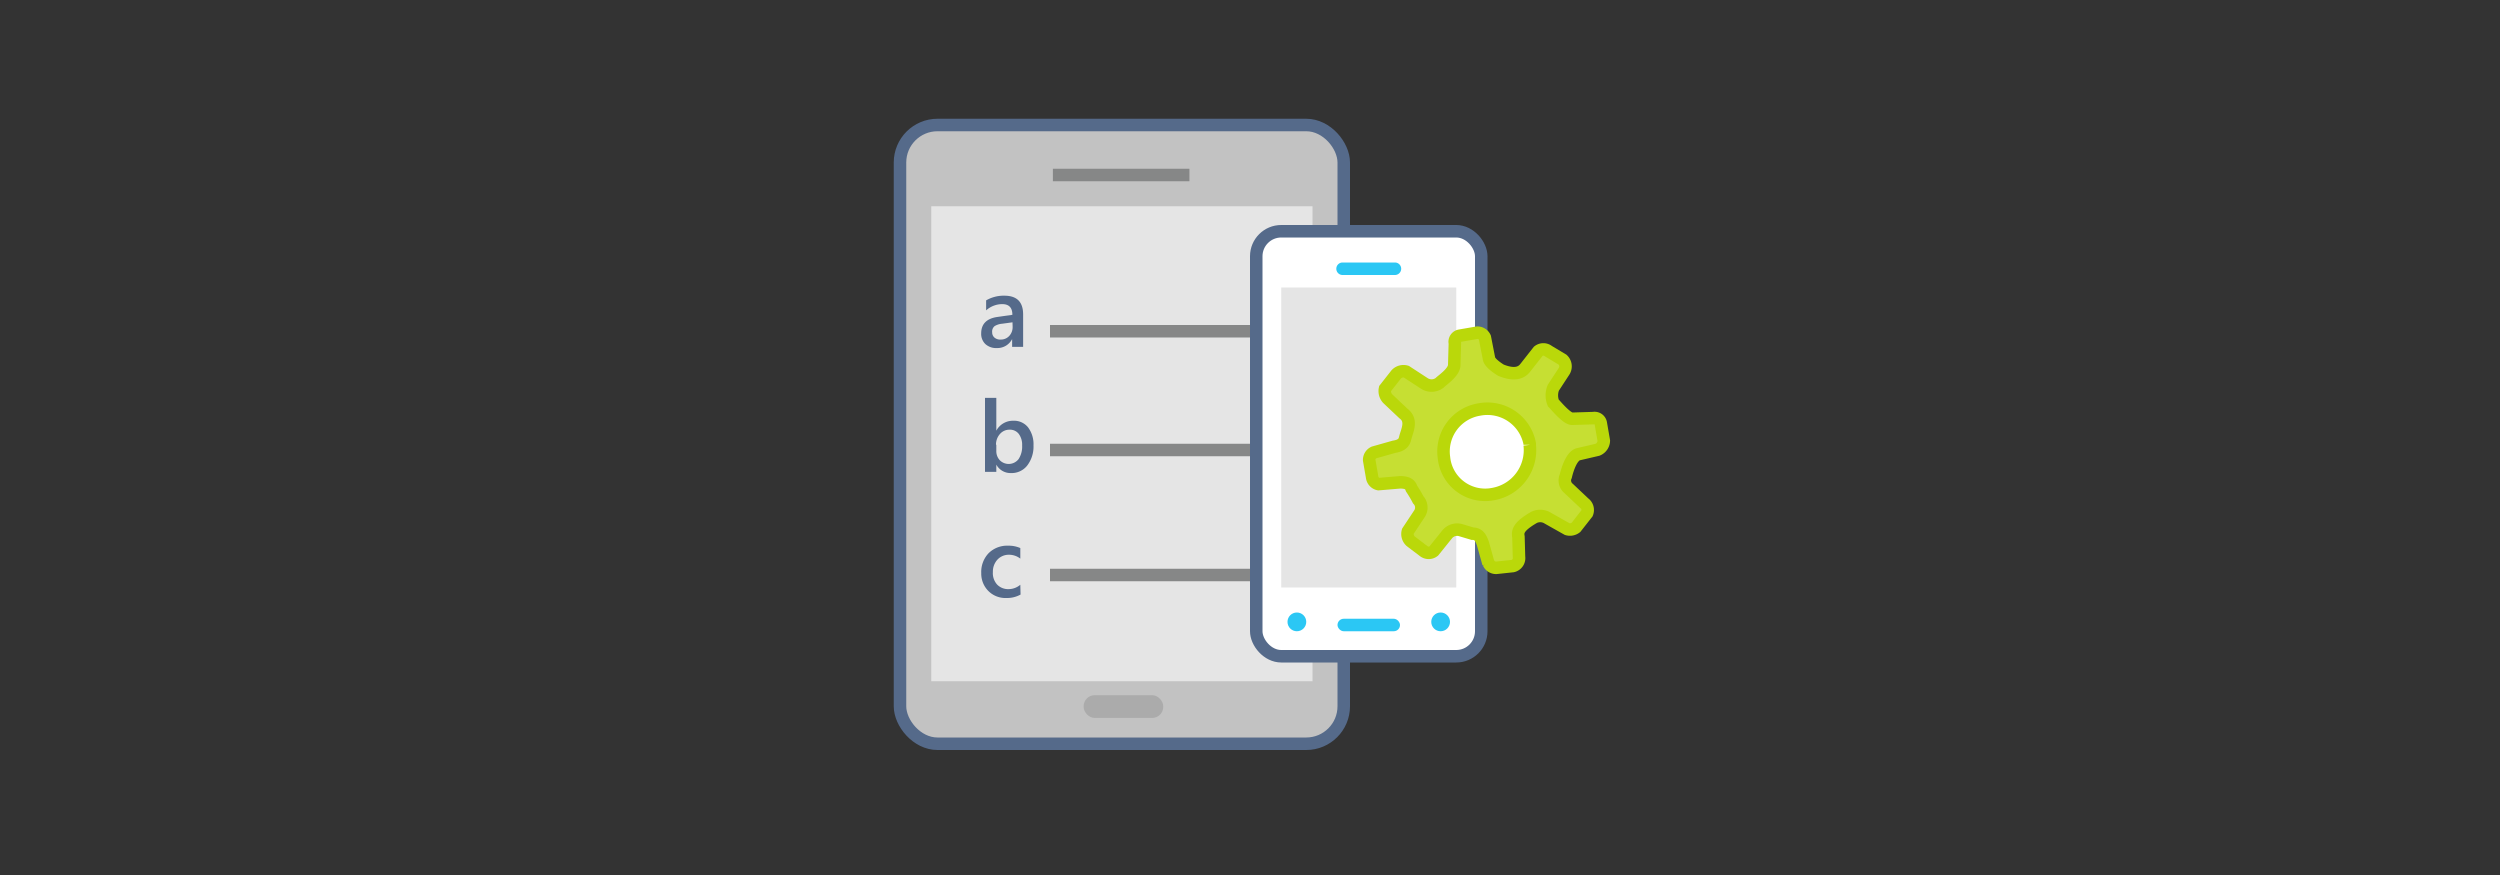 <svg xmlns="http://www.w3.org/2000/svg" viewBox="0 0 400 140">
  <rect x="0" y="0" width="400" height="140" fill="#333333" stroke="none"/>
  <defs>
    <style>
      .cls-1 {
        fill: #c2c2c2;
      }

      .cls-1, .cls-6 {
        stroke: #556a8a;
      }

      .cls-1, .cls-4, .cls-6, .cls-9 {
        stroke-miterlimit: 10;
        stroke-width: 2px;
      }

      .cls-2 {
        fill: #e5e5e5;
      }

      .cls-3 {
        fill: #ababab;
      }

      .cls-4 {
        fill: none;
        stroke: #868787;
      }

      .cls-5 {
        fill: #556a8a;
      }

      .cls-6, .cls-8 {
        fill: #fff;
      }

      .cls-7 {
        fill: #2bc7f4;
      }

      .cls-9 {
        fill: #c6df33;
        stroke: #bad80a;
      }
    </style>
  </defs>
  <title>xamarin-android-fundamentals</title>
  <g id="ICONS">
    <g>
      <g>
        <rect class="cls-1" x="144" y="20" width="71" height="99" rx="6" ry="6"/>
        <rect class="cls-2" x="149" y="33" width="61" height="76"/>
        <rect class="cls-3" x="173.38" y="111.23" width="12.74" height="3.64" rx="1.77" ry="1.77"/>
        <line class="cls-4" x1="168.46" y1="28" x2="190.31" y2="28"/>
      </g>
      <path class="cls-5" d="M163.7,55.5h-1.76V54.25h0a2.65,2.65,0,0,1-2.43,1.44,2.56,2.56,0,0,1-1.85-.64,2.24,2.24,0,0,1-.67-1.7q0-2.27,2.61-2.64l2.38-.34q0-1.71-1.62-1.71a3.86,3.86,0,0,0-2.58,1V48.06a5.62,5.62,0,0,1,2.92-.75q3,0,3,3ZM162,51.57l-1.68.23a2.66,2.66,0,0,0-1.18.38,1.11,1.11,0,0,0-.39,1,1.06,1.06,0,0,0,.36.83,1.41,1.41,0,0,0,1,.32,1.8,1.8,0,0,0,1.37-.58,2.06,2.06,0,0,0,.54-1.46Z"/>
      <path class="cls-5" d="M159.41,74.34h0V75.5h-1.81V63.66h1.81v5.25h0a3,3,0,0,1,2.72-1.59,2.86,2.86,0,0,1,2.37,1.07,4.49,4.49,0,0,1,.86,2.88,5,5,0,0,1-1,3.21,3.17,3.17,0,0,1-2.62,1.21A2.58,2.58,0,0,1,159.41,74.34Zm0-3.18v1a2.12,2.12,0,0,0,.56,1.48,2,2,0,0,0,3-.18,3.65,3.65,0,0,0,.57-2.19,2.88,2.88,0,0,0-.54-1.85,1.76,1.76,0,0,0-1.45-.67,2,2,0,0,0-1.56.69A2.54,2.54,0,0,0,159.36,71.16Z"/>
      <path class="cls-5" d="M163.29,95.13a4.47,4.47,0,0,1-2.27.55,3.85,3.85,0,0,1-2.87-1.11A3.94,3.94,0,0,1,157,91.69a4.34,4.34,0,0,1,1.18-3.18,4.2,4.2,0,0,1,3.14-1.2,4.6,4.6,0,0,1,1.93.38v1.69a2.92,2.92,0,0,0-1.78-.62,2.47,2.47,0,0,0-1.88.78,2.84,2.84,0,0,0-.73,2,2.71,2.71,0,0,0,.69,2,2.45,2.45,0,0,0,1.86.72,2.9,2.9,0,0,0,1.84-.7Z"/>
      <line class="cls-4" x1="168" y1="53" x2="203" y2="53"/>
      <line class="cls-4" x1="168" y1="72" x2="203" y2="72"/>
      <line class="cls-4" x1="168" y1="92" x2="203" y2="92"/>
      <g>
        <rect class="cls-6" x="201" y="37" width="36" height="68" rx="4" ry="4"/>
        <rect class="cls-2" x="205" y="46" width="28" height="48"/>
        <path class="cls-7" d="M223.19,44h-8.38a1,1,0,0,1,0-2h8.38a1,1,0,0,1,0,2Z"/>
        <circle class="cls-7" cx="207.5" cy="99.5" r="1.5"/>
        <circle class="cls-7" cx="230.5" cy="99.5" r="1.5"/>
        <rect class="cls-7" x="214" y="99" width="10" height="2" rx="1" ry="1"/>
      </g>
      <circle class="cls-8" cx="237.38" cy="72.5" r="8"/>
      <path class="cls-9" d="M238.18,90.08a1.3,1.3,0,0,0,1.24.77l2.62-.28a1.3,1.3,0,0,0,1-1.45l-.09-3.23c-.16-.86,0-1.66,2.48-3.1a2.27,2.27,0,0,1,2.24.13l3.09,1.74a1.53,1.53,0,0,0,1.38-.26l1.79-2.28a1.35,1.35,0,0,0-.45-1.61L251,78.17a1.65,1.65,0,0,1-.47-2s.7-3.27,2.08-3.51l3-.7a1.61,1.61,0,0,0,1-1.44l-.49-2.83a1,1,0,0,0-1.17-.79l-.07,0-3.25.1c-.87.13-2.71-2.15-3.1-2.53a3.24,3.24,0,0,1,0-2.43l1.75-2.68a1.46,1.46,0,0,0-.26-1.81l-2.27-1.36a1.3,1.3,0,0,0-1.62,0L244,58.9c-.53.65-1.55,1.27-3.85.33,0,0-1.7-1-1.9-1.8L237.58,54a1.3,1.3,0,0,0-1.24-.77l-2.83.49a1,1,0,0,0-.73,1.21v0l-.1,3.45c0,1.21-2,2.49-2.36,2.89a2.13,2.13,0,0,1-2.44.07L225,59.46a1.58,1.58,0,0,0-1.61.45l-1.79,2.28a1.79,1.79,0,0,0,.45,1.61l2.5,2.36c1.47,1.1.6,2.69.3,3.85-.13.62-.38,1.25-1.79,1.47l-3.22.91a1.3,1.3,0,0,0-.77,1.24l.49,2.83a1.3,1.3,0,0,0,1,1l3.44-.29c1.21,0,1.64.34,1.85,1a18.14,18.14,0,0,1,1.06,1.79,1.81,1.81,0,0,1,.25,2.17L225.26,85a1.57,1.57,0,0,0,.45,1.6l2.07,1.57a1.3,1.3,0,0,0,1.62,0l2.16-2.69a2.06,2.06,0,0,1,2.2-.64l1.84.55c.81,0,1.25.38,1.66,1.57l.9,3.22m6.59-19a7.13,7.13,0,0,1-5.86,7.87,6.62,6.62,0,0,1-7.77-5.23q-.06-.32-.09-.64a6.8,6.8,0,0,1,5.66-7.66,6.89,6.89,0,0,1,8.07,5.48l0,.17"/>
    </g>
  </g>
</svg>
